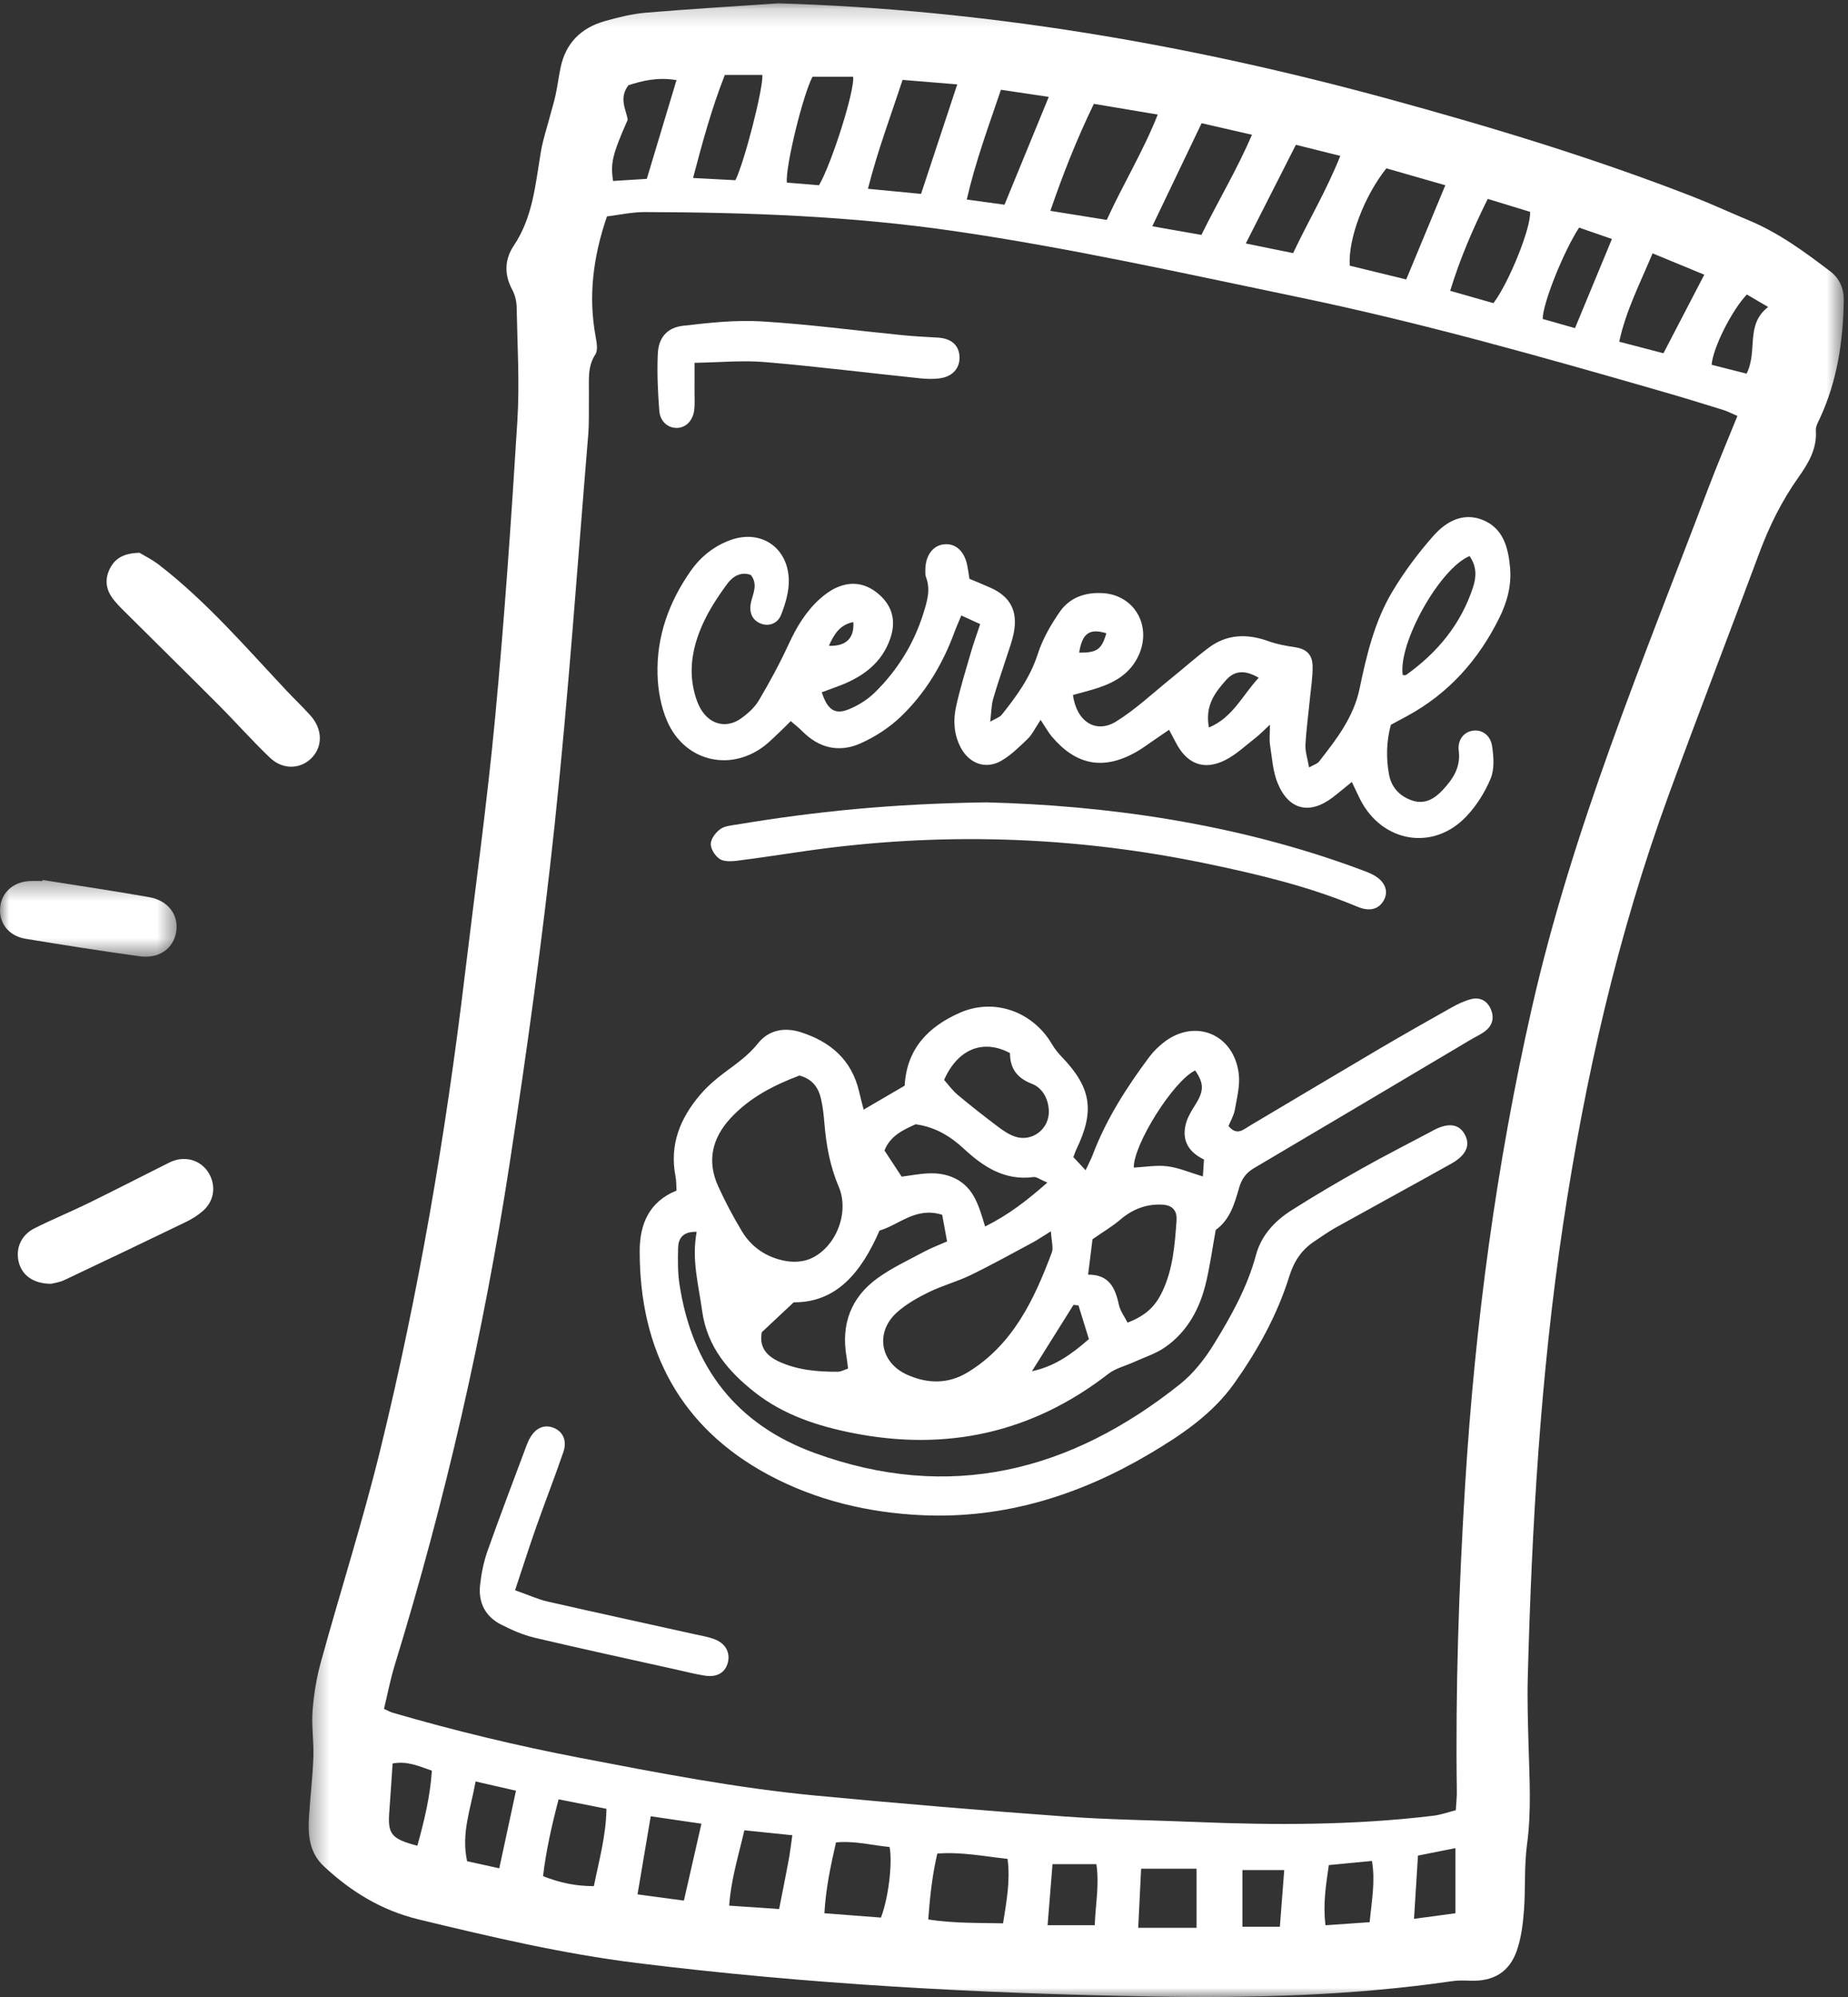<?xml version="1.0" encoding="UTF-8" standalone="no"?>
<svg width="100px" height="108px" viewBox="0 0 100 108" version="1.1" xmlns="http://www.w3.org/2000/svg" xmlns:xlink="http://www.w3.org/1999/xlink">
    <rect x="0" y="0" width="100" height="108" fill="#333333" stroke="none"/>
    <!-- Generator: Sketch 48.2 (47327) - http://www.bohemiancoding.com/sketch -->
    <title>cereal</title>
    <desc>Created with Sketch.</desc>
    <defs>
        <polygon id="path-1" points="0.357 0.18 83.425 0.18 83.425 108 0.357 108"></polygon>
        <polygon id="path-3" points="0 0.339 9.556 0.339 9.556 4.49 0 4.49"></polygon>
    </defs>
    <g id="Page-2" stroke="none" stroke-width="1" fill="none" fill-rule="evenodd">
        <g id="cereal">
            <g id="Group-3" transform="translate(16.346, 0)">
                <mask id="mask-2" fill="white">
                    <use xlink:href="#path-1"></use>
                </mask>
                <g id="Clip-2"></g>
                <path d="M78.164,20.207 C78.79,18.988 78.078,17.566 79.333,16.601 C78.881,16.336 78.517,16.123 78.182,15.927 C77.364,16.779 76.341,18.822 76.275,19.728 C76.877,19.881 77.496,20.038 78.164,20.207 Z M50.884,104.2 L52.911,104.2 C52.994,103.124 53.07,102.136 53.147,101.137 L50.884,101.137 L50.884,104.2 Z M62.41,103.472 L62.41,99.95 C61.689,100.093 61.068,100.216 60.384,100.352 C60.312,101.506 60.247,102.546 60.17,103.772 C61.006,103.661 61.665,103.572 62.41,103.472 Z M6.237,99.819 C6.619,98.452 6.932,97.143 7.024,95.759 C6.293,95.507 5.677,95.224 4.899,95.372 C4.839,96.242 4.788,97.088 4.723,97.933 C4.625,99.189 4.807,99.443 6.237,99.819 Z M57.77,103.954 C57.881,102.775 58.082,101.761 57.895,100.642 C57.047,100.724 56.318,100.794 55.56,100.866 C55.396,102.002 55.24,102.989 55.38,104.121 C56.193,104.065 56.923,104.013 57.77,103.954 Z M42.894,104.117 C42.929,103.013 43.15,101.966 42.983,100.816 L40.608,100.816 C40.522,101.882 40.437,102.938 40.342,104.117 L42.894,104.117 Z M10.671,101.039 C10.988,99.567 11.268,98.265 11.575,96.843 C10.792,96.664 10.15,96.517 9.39,96.344 C9.121,97.842 8.601,99.137 8.93,100.657 C9.441,100.769 9.967,100.884 10.671,101.039 Z M45.246,104.258 L48.402,104.258 L48.402,101.061 L45.403,101.061 C45.351,102.113 45.302,103.12 45.246,104.258 Z M69.102,12.309 C68.251,13.619 67.127,16.43 67.135,17.25 C67.682,17.405 68.257,17.569 68.881,17.746 C69.567,16.091 70.202,14.559 70.88,12.924 C70.214,12.694 69.673,12.507 69.102,12.309 Z M26.529,99.252 C25.585,99.155 24.798,99.074 23.934,98.985 C23.61,100.38 23.216,101.615 23.112,103.059 C24.088,103.125 24.912,103.181 25.814,103.243 C26.006,102.268 26.175,101.434 26.331,100.597 C26.402,100.215 26.445,99.828 26.529,99.252 Z M20.662,102.787 C20.989,101.352 21.285,100.054 21.61,98.627 C20.626,98.484 19.808,98.365 18.866,98.227 C18.619,99.689 18.397,101.003 18.152,102.45 C19.034,102.569 19.763,102.666 20.662,102.787 Z M18.654,9.673 C19.203,7.85 19.72,6.132 20.261,4.333 C19.227,4.159 18.396,4.371 17.658,4.612 C17.125,5.318 17.536,5.912 17.62,6.477 C16.794,8.357 16.68,8.811 16.829,9.787 C17.39,9.752 17.962,9.716 18.654,9.673 Z M13.881,97.309 C13.49,98.805 13.201,100.109 13.04,101.465 C13.983,101.836 14.827,102.003 15.79,102.005 C16.073,100.595 16.447,99.279 16.471,97.822 C15.583,97.647 14.791,97.49 13.881,97.309 Z M31.324,103.706 C31.729,102.659 31.96,100.755 31.791,99.888 C30.869,99.804 29.932,99.542 28.891,99.64 C28.601,100.912 28.343,102.114 28.264,103.47 C29.361,103.555 30.327,103.63 31.324,103.706 Z M24.909,4.054 L22.876,4.054 C22.164,5.865 21.674,7.662 21.157,9.626 C22.039,9.672 22.77,9.71 23.45,9.746 C23.946,8.736 24.952,4.801 24.909,4.054 Z M73.668,19.104 C74.422,17.654 75.115,16.322 75.877,14.856 C74.905,14.454 74.046,14.1 73.079,13.701 C72.408,15.318 71.647,16.762 71.274,18.481 C72.092,18.694 72.812,18.881 73.668,19.104 Z M27.621,4.149 C27.112,5.105 26.147,8.998 26.234,9.876 C26.819,9.924 27.423,9.974 27.973,10.019 C28.669,8.819 29.912,4.892 29.82,4.149 L27.621,4.149 Z M64.159,10.757 C63.345,12.398 62.664,13.972 62.127,15.728 C63.022,15.983 63.765,16.194 64.468,16.394 C65.303,15.299 66.526,12.272 66.447,11.455 C65.743,11.24 65.005,11.015 64.159,10.757 Z M38.01,11.072 C38.82,9.1 39.579,7.253 40.406,5.239 C39.483,5.102 38.699,4.986 37.817,4.855 C37.145,6.842 36.448,8.707 35.968,10.79 C36.688,10.889 37.289,10.972 38.01,11.072 Z M33.884,103.808 C35.299,104.021 36.587,103.988 37.932,104.016 C38.127,102.786 38.33,101.704 38.176,100.531 C36.865,100.388 35.657,100.142 34.374,100.243 C34.093,101.446 33.976,102.576 33.884,103.808 Z M53.778,7.831 C52.871,9.616 52.014,11.302 51.067,13.167 C52.034,13.364 52.805,13.521 53.628,13.689 C54.477,11.893 55.437,10.299 56.181,8.43 C55.312,8.213 54.572,8.029 53.778,7.831 Z M48.676,6.663 C47.765,8.567 46.927,10.315 46.007,12.237 C46.982,12.409 47.795,12.551 48.665,12.704 C49.571,10.863 50.572,9.21 51.402,7.288 C50.391,7.056 49.541,6.861 48.676,6.663 Z M35.453,4.564 C34.349,4.473 33.452,4.4 32.494,4.321 C31.844,6.302 31.145,8.145 30.62,10.21 C31.635,10.307 32.531,10.394 33.495,10.486 C34.146,8.518 34.765,6.646 35.453,4.564 Z M59.749,15.112 C60.462,13.394 61.135,11.773 61.864,10.019 C60.676,9.678 59.65,9.383 58.675,9.103 C57.472,10.61 56.595,12.925 56.694,14.368 C57.66,14.603 58.662,14.847 59.749,15.112 Z M43.544,11.893 C44.435,9.937 45.501,8.217 46.303,6.195 C45.069,5.988 43.991,5.808 42.846,5.616 C41.923,7.521 41.193,9.366 40.491,11.403 C41.561,11.575 42.481,11.723 43.544,11.893 Z M16.497,11.705 C15.741,13.923 15.483,16.031 15.885,18.204 C15.944,18.521 16.019,18.941 15.869,19.169 C15.429,19.844 15.534,20.564 15.522,21.283 C15.51,22.046 15.544,22.812 15.48,23.571 C14.898,30.575 14.413,37.59 13.67,44.577 C13.018,50.707 12.168,56.82 11.233,62.914 C9.825,72.102 7.752,81.145 5.02,90.031 C4.78,90.811 4.627,91.618 4.432,92.418 C4.663,92.521 4.776,92.588 4.898,92.624 C8.249,93.6 11.634,94.414 15.067,95.072 C19.305,95.884 23.537,96.705 27.833,97.111 C32.319,97.536 36.812,97.911 41.307,98.241 C43.635,98.412 45.975,98.436 48.31,98.533 C52.622,98.712 56.929,98.716 61.222,98.196 C61.625,98.148 62.017,98.003 62.431,97.899 C62.456,97.474 62.492,97.181 62.487,96.887 C62.409,91.348 62.597,85.818 62.937,80.286 C63.472,71.595 64.619,63.002 66.547,54.51 C68.744,44.831 72.564,35.718 76.061,26.491 C76.563,25.167 77.117,23.864 77.67,22.495 C77.371,22.367 77.142,22.245 76.899,22.17 C75.829,21.838 74.759,21.507 73.684,21.198 C67.135,19.31 60.58,17.453 53.9,16.067 C47.712,14.783 41.543,13.407 35.284,12.496 C29.732,11.688 24.146,11.483 18.548,11.469 C17.842,11.467 17.134,11.628 16.497,11.705 Z M25.782,0.18 C37.018,0.518 47.997,2.402 58.807,5.355 C64.367,6.874 69.887,8.544 75.267,10.639 C76.28,11.033 77.267,11.494 78.271,11.91 C79.902,12.586 81.311,13.621 82.702,14.682 C83.207,15.067 83.434,15.62 83.424,16.249 C83.391,18.457 83.071,20.608 82.128,22.631 C82.032,22.837 81.899,23.068 81.914,23.278 C81.983,24.284 81.499,25.071 80.961,25.831 C80.075,27.083 79.402,28.437 78.866,29.875 C77.237,34.253 75.551,38.611 73.948,42.999 C71.196,50.53 69.422,58.308 68.234,66.234 C67.018,74.351 66.541,82.523 66.326,90.717 C66.294,91.943 66.335,93.172 66.368,94.398 C66.417,96.186 66.528,97.967 66.284,99.758 C66.125,100.936 66.209,102.145 66.119,103.334 C66.064,104.055 65.971,104.796 65.739,105.474 C65.336,106.657 64.465,107.164 63.222,107.118 C62.894,107.106 62.561,107.095 62.238,107.142 C56.845,107.928 51.414,108.069 45.981,107.974 C36.662,107.811 27.361,107.309 18.103,106.16 C14.111,105.664 10.199,104.745 6.292,103.8 C4.314,103.321 2.651,102.308 1.179,100.93 C0.366,100.17 0.309,99.189 0.379,98.173 C0.452,97.116 0.575,96.061 0.612,95.002 C0.641,94.177 0.504,93.343 0.567,92.523 C0.635,91.641 0.779,90.75 1.014,89.897 C2.07,86.063 3.285,82.269 4.232,78.409 C6.302,69.964 7.765,61.401 8.803,52.766 C9.361,48.124 10.004,43.49 10.444,38.836 C10.949,33.488 11.318,28.126 11.65,22.765 C11.777,20.717 11.649,18.654 11.611,16.598 C11.606,16.281 11.517,15.934 11.367,15.656 C10.925,14.837 10.967,14.011 11.452,13.291 C12.498,11.737 12.626,9.946 12.926,8.188 C13.036,7.542 13.249,6.913 13.416,6.278 C13.517,5.895 13.637,5.516 13.72,5.129 C13.823,4.643 13.887,4.149 13.987,3.662 C14.262,2.323 15.106,1.505 16.377,1.143 C17.103,0.937 17.85,0.751 18.598,0.687 C20.99,0.485 23.387,0.345 25.782,0.18 Z" id="Fill-1" fill="#FFFFFF" mask="url(#mask-2)"></path>
            </g>
            <path d="M7.543,29.893 C7.787,30.041 8.225,30.254 8.602,30.545 C11.171,32.531 13.286,34.99 15.499,37.345 C15.928,37.802 16.385,38.233 16.803,38.7 C17.441,39.414 17.472,40.32 16.908,40.944 C16.316,41.598 15.328,41.662 14.615,40.985 C13.66,40.078 12.786,39.084 11.854,38.149 C10.179,36.47 8.485,34.809 6.804,33.135 C6.525,32.857 6.232,32.578 6.019,32.251 C5.686,31.741 5.692,31.18 6.001,30.651 C6.291,30.156 6.745,29.92 7.543,29.893" id="Fill-4" fill="#FFFFFF"></path>
            <path d="M2.767,69.429 C1.819,69.426 1.21,68.986 1.022,68.287 C0.822,67.543 1.126,66.801 1.866,66.428 C2.818,65.949 3.806,65.545 4.764,65.077 C6.142,64.404 7.505,63.701 8.876,63.015 C9.084,62.911 9.293,62.796 9.514,62.737 C10.28,62.533 11.026,62.877 11.364,63.566 C11.691,64.231 11.557,64.988 10.976,65.493 C10.701,65.732 10.381,65.93 10.053,66.089 C7.863,67.148 5.668,68.196 3.468,69.234 C3.203,69.358 2.898,69.393 2.767,69.429" id="Fill-6" fill="#FFFFFF"></path>
            <g id="Group-10" transform="translate(0, 47.25)">
                <mask id="mask-4" fill="white">
                    <use xlink:href="#path-3"></use>
                </mask>
                <g id="Clip-9"></g>
                <path d="M2.305,0.339 C4.226,0.646 6.15,0.931 8.065,1.268 C9.092,1.448 9.663,2.214 9.54,3.104 C9.408,4.045 8.617,4.618 7.537,4.466 C5.478,4.177 3.422,3.859 1.371,3.518 C0.455,3.365 -0.08,2.641 0.01,1.807 C0.095,1.008 0.714,0.451 1.588,0.398 C1.821,0.384 2.057,0.396 2.291,0.396 C2.296,0.377 2.3,0.358 2.305,0.339" id="Fill-8" fill="#FFFFFF" mask="url(#mask-4)"></path>
            </g>
            <path d="M58.36,70.599 C58.27,70.589 58.179,70.579 58.089,70.569 C57.34,71.765 56.591,72.961 55.841,74.157 C57.085,73.896 58.011,73.217 58.923,72.419 C58.721,71.766 58.541,71.183 58.36,70.599 M64.672,57.89 C63.486,58.466 61.337,61.891 61.351,63.145 C61.96,63.114 62.579,62.999 63.175,63.075 C63.794,63.153 64.391,63.416 65.091,63.625 C65.113,63.284 65.131,63.006 65.15,62.707 C64.332,62.316 63.958,61.699 64.153,60.846 C64.236,60.478 64.44,60.124 64.647,59.802 C65.147,59.023 65.176,58.621 64.672,57.89 M51.087,58.404 C51.31,58.652 51.536,58.97 51.823,59.211 C52.526,59.801 53.25,60.364 53.981,60.917 C54.265,61.132 54.572,61.345 54.903,61.461 C55.847,61.792 56.805,61.054 56.755,60.046 C56.723,59.401 56.393,58.826 55.842,58.615 C55.02,58.299 54.652,57.765 54.652,56.953 C53.21,56.177 51.827,56.724 51.087,58.404 M56.674,63.956 C56.265,63.784 56.086,63.634 55.929,63.656 C54.388,63.864 53.225,63.118 52.162,62.13 C51.425,61.445 50.604,60.946 49.544,60.802 C48.874,61.105 48.171,61.426 47.861,62.22 C48.172,62.693 48.457,63.127 48.791,63.634 C49.729,63.516 50.717,63.248 51.698,63.738 C52.713,64.245 52.977,65.244 53.306,66.331 C54.577,65.698 55.558,64.936 56.674,63.956 M59.118,67.021 C59.057,67.508 58.974,68.182 58.88,68.935 C59.998,68.921 60.348,69.632 60.542,70.549 C60.616,70.9 60.858,71.213 61.016,71.529 C61.979,71.152 62.491,70.689 62.884,69.874 C63.469,68.66 63.571,67.336 63.665,66.021 C63.706,65.436 63.423,65.165 62.847,65.146 C62.006,65.117 61.27,65.402 60.619,65.963 C60.217,66.308 59.754,66.578 59.118,67.021 M41.222,72.049 C41.093,72.749 41.355,73.279 42.191,73.654 C43.192,74.102 44.261,74.192 45.338,74.185 C45.514,74.184 45.688,74.08 45.89,74.014 C45.859,73.772 45.842,73.577 45.809,73.386 C45.499,71.613 46.054,70.16 47.48,69.129 C48.266,68.56 49.163,68.148 50.021,67.686 C50.385,67.49 50.777,67.346 51.249,67.138 C51.151,66.603 51.066,66.141 50.984,65.698 C49.564,65.247 48.665,66.236 47.593,66.551 C46.63,68.765 45.29,70.452 42.95,70.43 C42.319,71.021 41.861,71.451 41.222,72.049 M56.867,66.589 C56.386,66.886 56.149,67.051 55.896,67.187 C54.778,67.785 53.669,68.403 52.53,68.956 C51.799,69.311 51,69.521 50.27,69.877 C49.661,70.175 49.046,70.52 48.542,70.97 C47.34,72.044 47.621,73.691 49.088,74.347 C50.191,74.841 51.305,74.861 52.365,74.217 C54.801,72.734 55.958,70.301 56.915,67.739 C57.013,67.475 56.897,67.129 56.867,66.589 M43.257,58.166 C41.89,58.684 40.559,59.353 39.514,60.493 C38.537,61.561 38.243,62.793 38.86,64.149 C39.241,64.987 39.675,65.805 40.149,66.593 C40.685,67.482 41.517,68.015 42.514,68.195 C42.938,68.272 43.444,68.246 43.837,68.079 C45.23,67.489 45.987,65.581 45.383,64.171 C44.906,63.057 44.705,61.9 44.607,60.707 C44.572,60.281 44.523,59.851 44.429,59.435 C44.29,58.819 43.959,58.35 43.257,58.166 M37.699,66.618 C36.94,66.601 36.708,66.98 36.694,67.489 C36.677,68.148 36.671,68.819 36.77,69.467 C37.46,73.952 39.855,77.039 44.081,78.579 C51.373,81.236 57.905,79.595 63.848,74.862 C64.573,74.284 65.191,73.499 65.684,72.699 C66.615,71.185 67.491,69.629 67.963,67.877 C68.254,66.799 68.986,66.027 69.886,65.455 C71.127,64.666 72.397,63.923 73.677,63.204 C74.93,62.5 76.212,61.85 77.481,61.176 C77.51,61.16 77.538,61.143 77.566,61.127 C78.375,60.699 78.957,60.779 79.268,61.362 C79.576,61.936 79.345,62.477 78.525,62.936 C76.444,64.101 74.348,65.238 72.265,66.397 C71.866,66.62 71.494,66.891 71.112,67.143 C70.429,67.595 70.02,68.217 69.768,69.022 C69.113,71.124 68.051,73.034 66.79,74.811 C65.604,76.48 63.927,77.607 62.208,78.623 C58.418,80.864 54.353,82.14 49.928,81.945 C46.999,81.816 44.155,81.143 41.575,79.756 C36.853,77.217 34.613,73.068 34.615,67.659 C34.616,66.213 35.116,64.995 36.609,64.386 C36.592,64.128 36.602,63.866 36.553,63.615 C36.219,61.906 36.808,60.478 37.875,59.221 C38.254,58.774 38.708,58.378 39.176,58.027 C39.83,57.539 40.489,57.089 41.016,56.427 C41.603,55.69 42.459,55.545 43.334,55.824 C44.923,56.332 46.084,57.302 46.488,59.033 C46.554,59.317 46.63,59.599 46.733,60.011 C47.513,59.556 48.224,59.14 48.954,58.714 C49.065,56.693 50.26,55.51 51.942,54.77 C53.799,53.954 55.89,54.704 56.924,56.47 C57.071,56.721 57.261,56.955 57.463,57.165 C59.059,58.828 59.254,60.086 58.229,62.191 C58.186,62.279 58.159,62.375 58.082,62.579 C58.256,62.764 58.459,62.982 58.745,63.286 C58.915,62.921 59.037,62.697 59.127,62.46 C59.86,60.522 60.964,58.806 62.188,57.165 C62.403,56.878 62.667,56.618 62.946,56.396 C64.634,55.051 66.763,55.9 67.032,58.068 C67.111,58.699 66.933,59.371 66.821,60.014 C66.767,60.325 66.592,60.613 66.478,60.897 C66.933,61.444 67.283,61.087 67.628,60.882 C69.934,59.517 72.233,58.139 74.542,56.78 C75.866,56.001 77.202,55.242 78.541,54.491 C78.88,54.301 79.242,54.126 79.614,54.033 C80.069,53.919 80.457,54.106 80.662,54.554 C80.861,54.993 80.785,55.416 80.417,55.722 C80.17,55.929 79.863,56.062 79.582,56.228 C75.675,58.546 71.772,60.868 67.858,63.174 C67.429,63.427 67.19,63.757 67.053,64.232 C66.807,65.09 66.561,65.962 65.786,66.515 C65.618,67.447 65.488,68.366 65.283,69.267 C64.951,70.732 64.275,72.011 63.029,72.872 C62.53,73.216 61.926,73.403 61.368,73.658 C60.902,73.871 60.371,73.994 59.976,74.299 C55.836,77.506 51.204,78.501 46.147,77.5 C44.262,77.127 42.421,76.53 40.868,75.317 C39.427,74.19 38.264,72.849 37.995,70.896 C37.802,69.496 37.416,68.119 37.699,66.618" id="Fill-11" fill="#FFFFFF"></path>
            <path d="M44.854,34.926 C45.778,34.962 46.236,34.518 46.176,33.643 C45.453,33.778 45.13,34.301 44.854,34.926 M59.868,34.247 C58.941,33.969 58.566,34.253 58.394,35.297 C59.359,35.301 59.608,35.134 59.868,34.247 M68.112,36.656 C67.335,36.193 66.781,36.291 66.349,36.775 C65.752,37.445 65.19,38.166 65.419,39.346 C66.733,38.786 67.212,37.617 68.112,36.656 M79.522,30.072 C77.889,30.757 75.652,34.804 75.904,36.504 C75.967,36.504 76.047,36.531 76.089,36.501 C77.78,35.297 79.061,33.759 79.717,31.736 C79.89,31.2 79.916,30.635 79.522,30.072 M75.263,39.199 C75.021,40.09 74.999,40.982 75.161,41.873 C75.29,42.586 75.742,43.059 76.405,43.289 C77.082,43.524 77.62,43.207 78.066,42.727 C78.611,42.14 79.049,41.514 78.937,40.604 C78.861,39.996 79.223,39.584 79.706,39.515 C80.18,39.448 80.651,39.746 80.742,40.356 C80.827,40.926 80.875,41.592 80.666,42.097 C80.357,42.846 79.895,43.578 79.34,44.161 C77.552,46.039 74.798,45.57 73.608,43.243 C73.463,42.958 73.332,42.666 73.152,42.289 C72.751,42.612 72.434,42.883 72.102,43.134 C70.857,44.077 69.72,43.804 69.128,42.33 C68.875,41.7 68.833,40.977 68.725,40.291 C68.681,40.008 68.718,39.713 68.718,39.193 C68.353,39.529 68.163,39.731 67.948,39.898 C67.406,40.316 66.897,40.808 66.297,41.109 C65.138,41.689 64.214,41.311 63.619,40.142 C63.517,39.943 63.409,39.746 63.261,39.469 C62.976,39.664 62.742,39.825 62.507,39.984 C62.154,40.222 61.814,40.485 61.444,40.69 C59.69,41.663 58.227,41.383 56.914,39.831 C56.748,39.635 56.623,39.402 56.311,38.933 C55.988,39.418 55.846,39.733 55.616,39.953 C55.169,40.383 54.714,40.834 54.187,41.141 C53.334,41.638 52.422,41.29 51.968,40.393 C51.622,39.711 51.573,38.967 51.729,38.247 C51.946,37.242 52.256,36.258 52.541,35.27 C52.678,34.796 52.848,34.332 53.04,33.753 C52.685,33.59 52.388,33.454 52.02,33.285 C51.867,33.654 51.746,33.918 51.646,34.191 C51.006,35.933 50.066,37.495 48.742,38.76 C48.116,39.359 47.345,39.857 46.558,40.206 C45.419,40.712 44.325,40.469 43.416,39.547 C43.236,39.364 43.03,39.208 42.789,38.998 C42.577,39.208 42.402,39.392 42.216,39.564 C41.903,39.853 41.605,40.167 41.262,40.414 C39.41,41.744 37.03,41.13 36.103,39.003 C35.768,38.235 35.605,37.337 35.581,36.492 C35.52,34.428 36.198,32.563 37.365,30.891 C37.906,30.117 38.623,29.541 39.506,29.215 C41.133,28.613 42.62,29.565 42.684,31.33 C42.706,31.965 42.506,32.641 42.271,33.242 C42.069,33.761 41.556,33.894 41.131,33.709 C40.698,33.521 40.513,33.108 40.645,32.547 C40.756,32.071 41.019,31.604 40.633,31.097 C40.1,30.892 39.646,31.179 39.366,31.558 C38.843,32.265 38.346,33.02 37.993,33.826 C37.51,34.928 37.264,36.114 37.547,37.334 C37.635,37.716 37.767,38.113 37.977,38.435 C38.489,39.217 39.352,39.388 40.102,38.852 C40.468,38.591 40.835,38.263 41.063,37.879 C41.649,36.888 42.202,35.87 42.684,34.823 C43.107,33.903 43.615,33.066 44.358,32.395 C44.623,32.155 44.924,31.935 45.245,31.788 C46.101,31.397 46.903,31.548 47.603,32.179 C48.318,32.824 48.487,33.636 48.172,34.54 C47.722,35.834 46.74,36.562 45.543,37.041 C45.187,37.183 44.824,37.308 44.469,37.438 C44.762,38.357 45.159,38.659 45.883,38.378 C46.415,38.172 46.942,37.842 47.351,37.44 C48.562,36.245 49.454,34.821 49.968,33.165 C50.166,32.527 50.37,31.894 50.109,31.218 C50.063,31.099 50.071,30.954 50.072,30.822 C50.076,30.051 50.473,29.506 51.075,29.438 C51.697,29.369 52.175,29.789 52.336,30.556 C52.383,30.781 52.412,31.01 52.459,31.302 C52.839,31.463 53.228,31.619 53.61,31.791 C54.661,32.261 55.08,33.034 54.863,34.196 C54.772,34.683 54.588,35.152 54.437,35.627 C54.206,36.355 53.947,37.074 53.739,37.81 C53.645,38.144 53.646,38.506 53.583,39.031 C53.902,38.844 54.097,38.789 54.201,38.66 C55.006,37.657 55.751,36.634 56.16,35.361 C56.418,34.556 56.863,33.789 57.345,33.092 C57.887,32.307 58.729,32.023 59.668,32.077 C61.353,32.172 62.321,33.789 61.644,35.377 C61.217,36.377 60.392,36.878 59.434,37.196 C58.979,37.347 58.511,37.459 58.059,37.586 C58.256,39.028 59.299,39.701 60.406,39.014 C61.454,38.363 62.373,37.494 63.342,36.713 C64.031,36.159 64.692,35.567 65.397,35.036 C66.402,34.279 67.499,34.265 68.647,34.678 C69.095,34.839 69.572,34.928 70.043,34.996 C70.667,35.086 71.011,35.366 71.027,36.015 C71.04,36.577 70.946,37.142 70.891,37.704 C70.807,38.565 70.687,39.424 70.642,40.287 C70.623,40.653 70.755,41.026 70.837,41.506 C71.113,41.348 71.286,41.303 71.375,41.189 C72.311,39.993 73.25,38.787 73.571,37.24 C73.952,35.406 74.389,33.583 75.354,31.977 C75.997,30.908 76.754,29.892 77.58,28.963 C78.281,28.175 79.223,27.674 80.304,28.149 C81.366,28.616 81.619,29.648 81.714,30.709 C81.799,31.663 81.553,32.563 81.135,33.409 C80.003,35.701 78.378,37.513 76.145,38.723 C75.86,38.878 75.574,39.031 75.263,39.199" id="Fill-13" fill="#FFFFFF"></path>
            <path d="M53.376,43.393 C59.699,43.552 66.801,44.491 73.597,47.017 C73.839,47.107 74.086,47.194 74.311,47.315 C74.945,47.655 75.159,48.196 74.879,48.693 C74.607,49.176 74.116,49.316 73.448,49.035 C70.84,47.942 68.09,47.287 65.32,46.71 C58.11,45.207 50.851,44.975 43.549,46.03 C42.324,46.206 41.102,46.397 39.874,46.551 C39.566,46.589 39.168,46.604 38.943,46.454 C38.692,46.286 38.456,45.915 38.462,45.638 C38.468,45.361 38.726,45.021 38.979,44.838 C39.216,44.666 39.586,44.64 39.905,44.587 C44.054,43.897 48.229,43.462 53.376,43.393" id="Fill-15" fill="#FFFFFF"></path>
            <path d="M27.872,86.003 C28.598,86.258 29.105,86.492 29.636,86.614 C32.293,87.22 34.956,87.797 37.617,88.387 C37.969,88.465 38.331,88.525 38.666,88.652 C39.257,88.876 39.52,89.365 39.391,89.898 C39.259,90.438 38.821,90.72 38.169,90.624 C37.65,90.548 37.14,90.414 36.627,90.3 C34.063,89.729 31.495,89.176 28.939,88.572 C28.308,88.423 27.693,88.153 27.111,87.856 C26.263,87.424 25.872,86.666 25.979,85.716 C26.048,85.094 26.174,84.463 26.382,83.876 C27.058,81.967 27.781,80.076 28.489,78.18 C28.547,78.025 28.616,77.872 28.7,77.73 C29.011,77.212 29.459,77.029 29.94,77.212 C30.453,77.406 30.699,77.904 30.486,78.525 C30.024,79.875 29.502,81.203 29.027,82.549 C28.644,83.635 28.295,84.733 27.872,86.003" id="Fill-17" fill="#FFFFFF"></path>
            <path d="M37.584,19.621 C37.584,20.306 37.585,20.76 37.583,21.213 C37.582,21.533 37.606,21.856 37.567,22.17 C37.497,22.734 37.138,23.105 36.687,23.14 C36.188,23.179 35.724,22.825 35.677,22.223 C35.597,21.2 35.549,20.166 35.595,19.142 C35.634,18.26 36.092,17.72 36.959,17.619 C38.366,17.457 39.794,17.296 41.201,17.381 C43.744,17.534 46.277,17.873 48.814,18.125 C49.456,18.189 50.1,18.222 50.744,18.258 C51.451,18.297 51.874,18.646 51.919,19.246 C51.965,19.855 51.598,20.336 50.922,20.449 C50.545,20.512 50.149,20.498 49.767,20.458 C46.973,20.167 44.183,19.818 41.385,19.581 C40.175,19.479 38.95,19.6 37.584,19.621" id="Fill-19" fill="#FFFFFF"></path>
        </g>
    </g>
</svg>